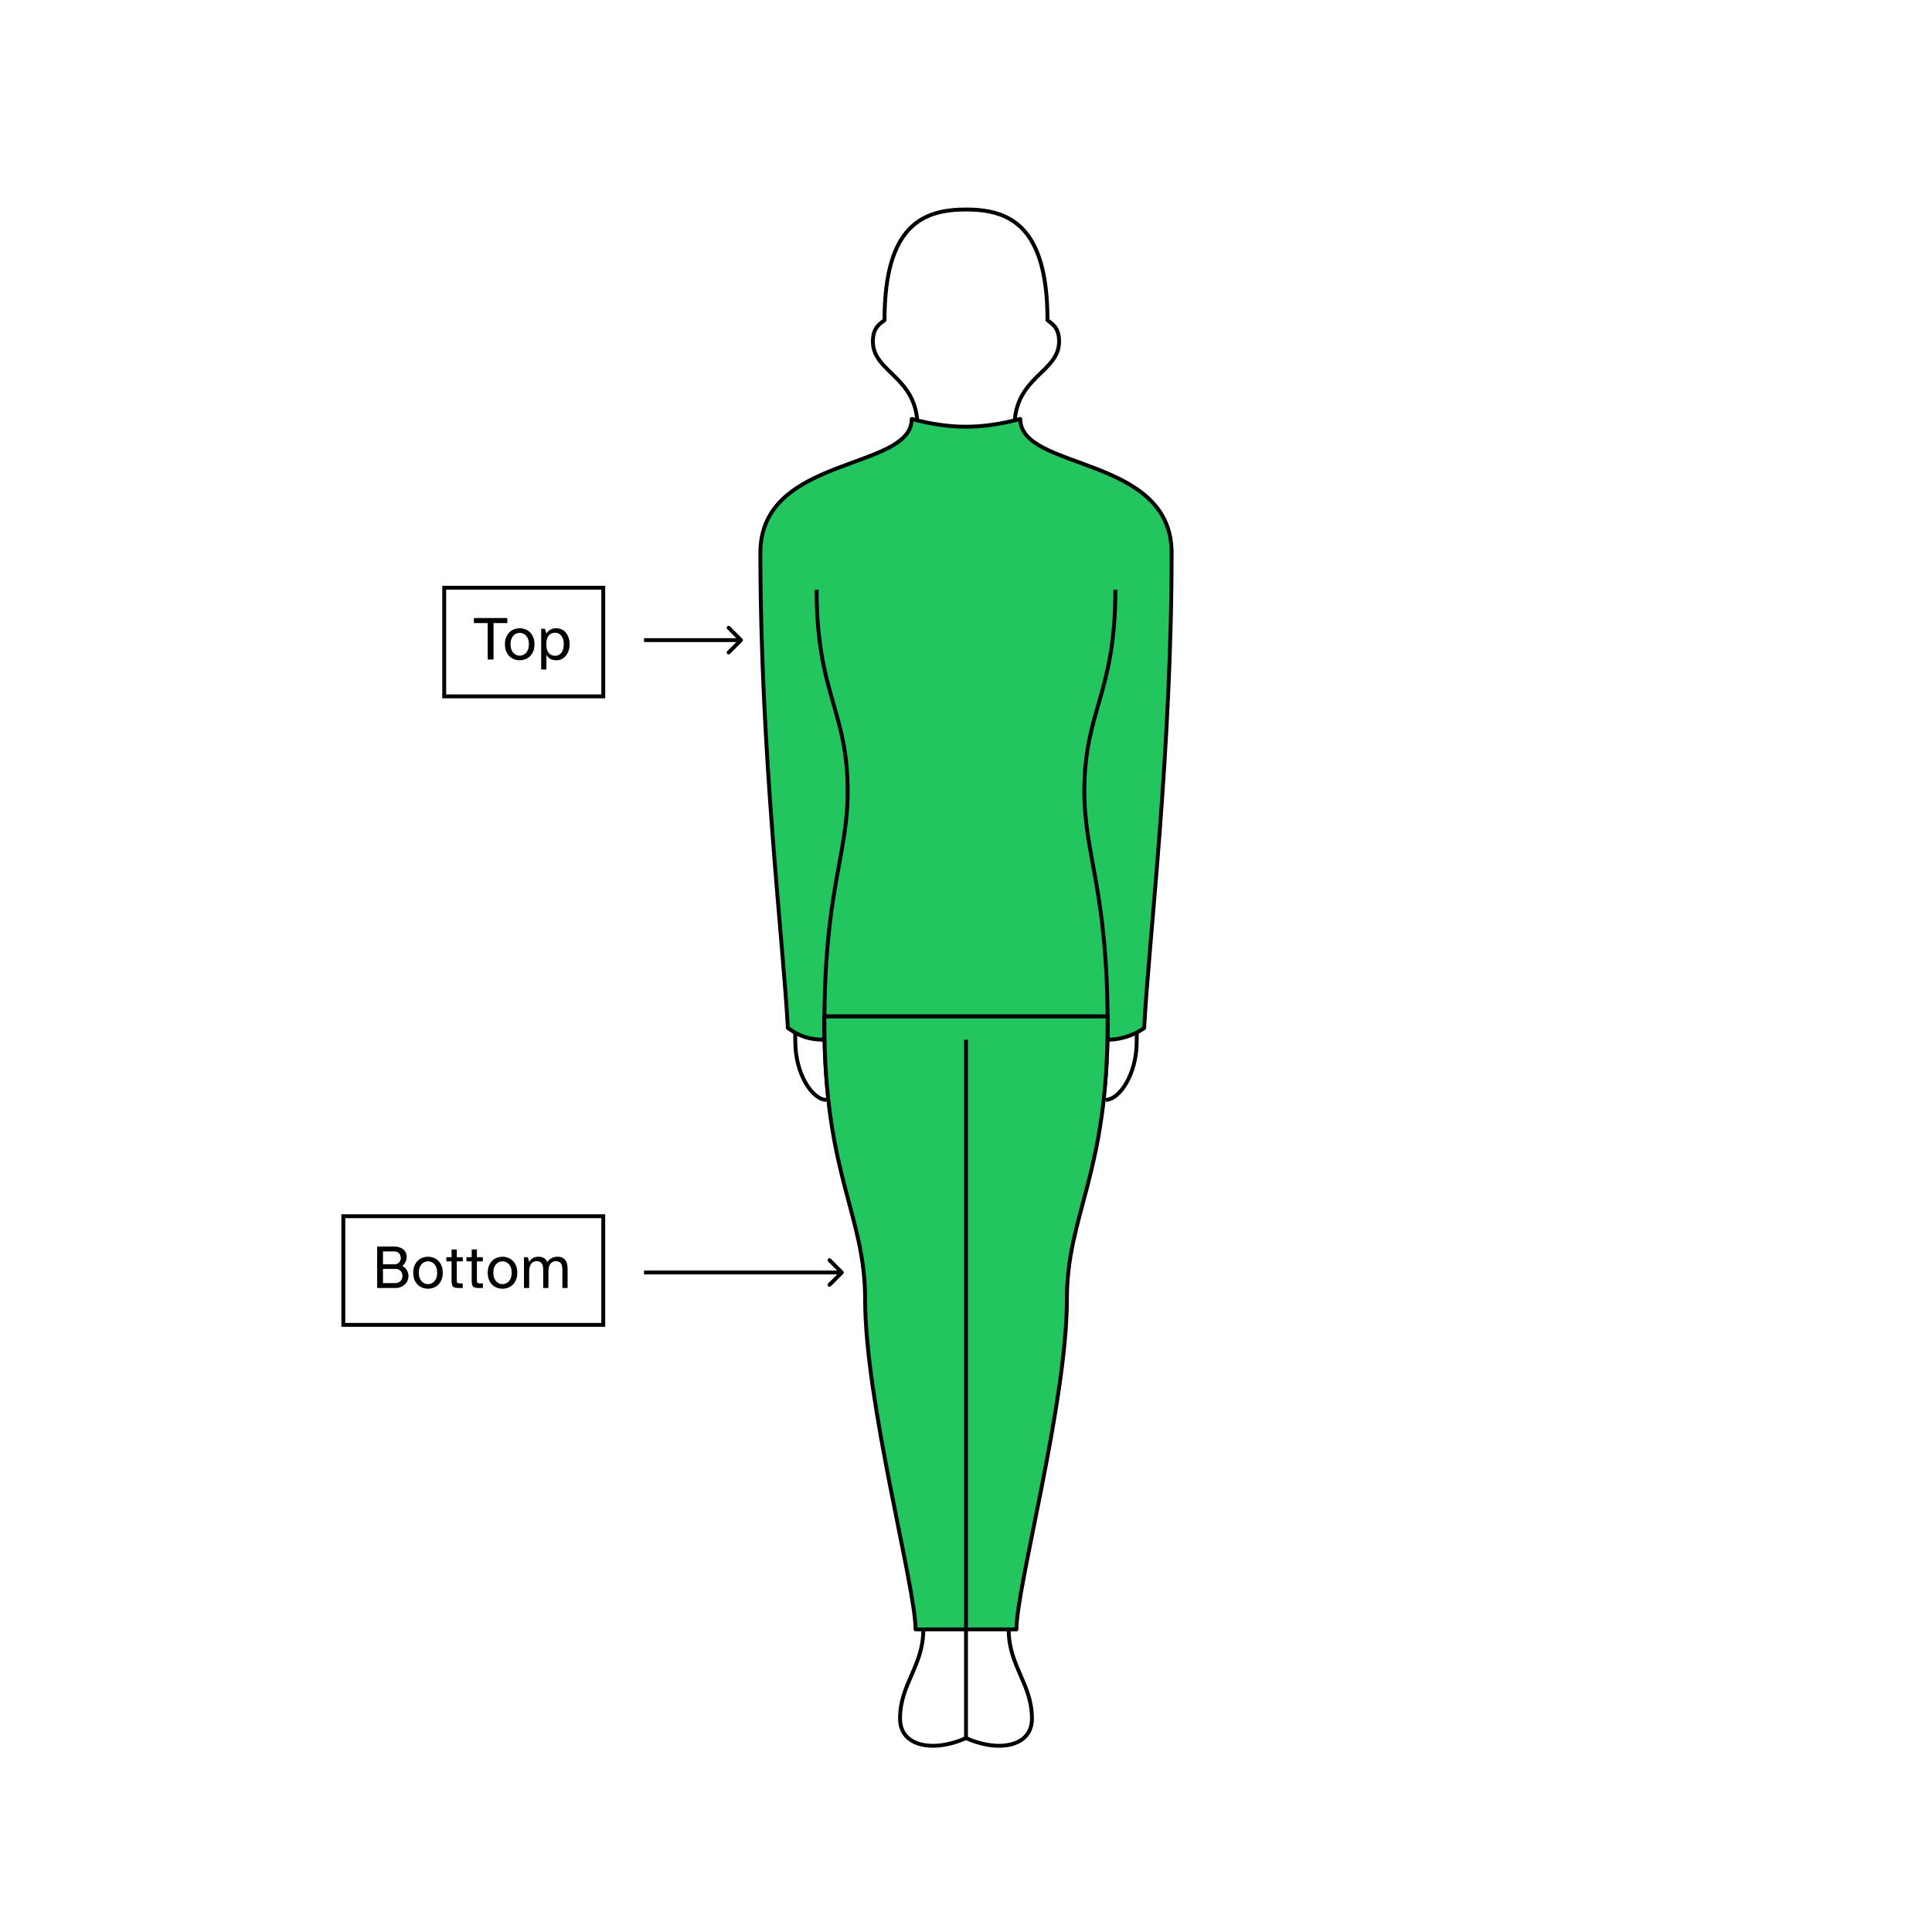 <svg width="498" height="498" viewBox="0 0 498 498" fill="none" xmlns="http://www.w3.org/2000/svg">
<path d="M249 54C260 54 270 58 270 82.5C270.833 83.333 273 84.1 273 88C273 96.1 261.5 97 261.5 110C261.5 123 300 119 300 143.5C300 199 293 251.278 293 268.5C293 277 288.5 283.5 285 283.5" stroke="currentColor"/>
<path d="M249 54C238 54 228 58 228 82.5C227.167 83.333 225 84.1 225 88C225 96.1 236.5 97 236.5 110C236.5 123 198 119 198 143.5C198 199 205 251.278 205 268.5C205 277 209.5 283.5 213 283.5" stroke="currentColor"/>
<path d="M302 142.489C302 117.266 262.99 121.384 262.99 108C252.93 110.623 245.245 110.691 235.01 108C235.01 121.384 196 117.266 196 142.489C196 194.061 201.927 242.932 203.081 265C204.721 266 207 268 212.5 268V262H285.5V268C291 268 294.919 265 294.919 265C296.073 242.932 302 194.061 302 142.489Z" fill="#22c55e" stroke="currentColor" stroke-linejoin="round"/>
<path d="M287.5 152C287.5 179 279.5 183 279.5 204C279.5 220.5 285.5 229.5 285.5 264C285.5 303 274 313 274 335C274 361.5 260 409 260 420C260 429.5 266 434 266 443C266 448 262 450 257.5 450C253 450 249 448 249 448" stroke="currentColor"/>
<path d="M210.5 152C210.5 179 218.5 183 218.5 204C218.5 220.5 212.5 229.5 212.5 264C212.5 303 224 313 224 335C224 361.5 238 409 238 420C238 429.5 232 434 232 443C232 448 236 450 240.5 450C245 450 249 448 249 448" stroke="currentColor"/>
<path d="M275 335C275 313 285.5 303 285.5 264V262H212.5V264C212.5 303 223 313 223 335C223 361.5 236 409 236 420H262C262 409 275 361.5 275 335Z" fill="#22c55e" stroke="currentColor" stroke-linejoin="round"/>
<path d="M249 268V448" stroke="currentColor"/>
<path d="M191.354 165.354C191.549 165.158 191.549 164.842 191.354 164.646L188.172 161.464C187.976 161.269 187.66 161.269 187.464 161.464C187.269 161.66 187.269 161.976 187.464 162.172L190.293 165L187.464 167.828C187.269 168.024 187.269 168.34 187.464 168.536C187.66 168.731 187.976 168.731 188.172 168.536L191.354 165.354ZM166 165.5L191 165.5L191 164.5L166 164.5L166 165.5Z" fill="currentColor"/>
<path d="M122.16 159.312H130.768V160.608H127.216V170H125.712V160.608H122.16V159.312ZM130.155 166.064C130.155 165.349 130.267 164.731 130.491 164.208C130.715 163.685 131.008 163.259 131.371 162.928C131.734 162.587 132.139 162.336 132.587 162.176C133.046 162.016 133.504 161.936 133.963 161.936C134.422 161.936 134.875 162.016 135.323 162.176C135.782 162.336 136.192 162.587 136.555 162.928C136.918 163.259 137.211 163.685 137.435 164.208C137.659 164.731 137.771 165.349 137.771 166.064C137.771 166.779 137.659 167.397 137.435 167.92C137.211 168.443 136.918 168.875 136.555 169.216C136.192 169.547 135.782 169.792 135.323 169.952C134.875 170.112 134.422 170.192 133.963 170.192C133.504 170.192 133.046 170.112 132.587 169.952C132.139 169.792 131.734 169.547 131.371 169.216C131.008 168.875 130.715 168.443 130.491 167.92C130.267 167.397 130.155 166.779 130.155 166.064ZM131.595 166.064C131.595 166.576 131.664 167.019 131.803 167.392C131.942 167.755 132.123 168.059 132.347 168.304C132.571 168.539 132.822 168.715 133.099 168.832C133.387 168.949 133.675 169.008 133.963 169.008C134.251 169.008 134.534 168.949 134.811 168.832C135.099 168.715 135.355 168.539 135.579 168.304C135.803 168.059 135.984 167.755 136.123 167.392C136.262 167.019 136.331 166.576 136.331 166.064C136.331 165.552 136.262 165.109 136.123 164.736C135.984 164.363 135.803 164.059 135.579 163.824C135.355 163.579 135.099 163.403 134.811 163.296C134.534 163.179 134.251 163.12 133.963 163.12C133.675 163.12 133.387 163.179 133.099 163.296C132.822 163.403 132.571 163.579 132.347 163.824C132.123 164.059 131.942 164.363 131.803 164.736C131.664 165.109 131.595 165.552 131.595 166.064ZM139.495 162.064H140.471L140.839 163.312C141.084 162.896 141.415 162.565 141.831 162.32C142.258 162.064 142.786 161.936 143.415 161.936C143.863 161.936 144.295 162.027 144.711 162.208C145.127 162.389 145.49 162.656 145.799 163.008C146.108 163.36 146.354 163.792 146.535 164.304C146.727 164.816 146.823 165.403 146.823 166.064C146.823 166.715 146.727 167.296 146.535 167.808C146.354 168.32 146.108 168.752 145.799 169.104C145.49 169.456 145.127 169.728 144.711 169.92C144.295 170.101 143.863 170.192 143.415 170.192C142.786 170.192 142.258 170.069 141.831 169.824C141.415 169.568 141.084 169.227 140.839 168.8V172.576H139.495V162.064ZM143.063 169.04C143.746 169.04 144.29 168.784 144.695 168.272C145.111 167.749 145.319 167.013 145.319 166.064C145.319 165.115 145.111 164.384 144.695 163.872C144.29 163.349 143.746 163.088 143.063 163.088C142.38 163.088 141.831 163.349 141.415 163.872C141.01 164.384 140.807 165.115 140.807 166.064C140.807 167.013 141.01 167.749 141.415 168.272C141.831 168.784 142.38 169.04 143.063 169.04Z" fill="currentColor"/>
<rect x="114.5" y="151.5" width="41" height="28" stroke="currentColor"/>
<path d="M217.354 328.354C217.549 328.158 217.549 327.842 217.354 327.646L214.172 324.464C213.976 324.269 213.66 324.269 213.464 324.464C213.269 324.66 213.269 324.976 213.464 325.172L216.293 328L213.464 330.828C213.269 331.024 213.269 331.34 213.464 331.536C213.66 331.731 213.976 331.731 214.172 331.536L217.354 328.354ZM166 328.5L217 328.5L217 327.5L166 327.5L166 328.5Z" fill="currentColor"/>
<path d="M97.216 321.312H101.52C102.096 321.312 102.592 321.387 103.008 321.536C103.435 321.685 103.781 321.883 104.048 322.128C104.315 322.373 104.512 322.656 104.64 322.976C104.768 323.296 104.832 323.627 104.832 323.968C104.832 324.395 104.736 324.816 104.544 325.232C104.352 325.648 104.075 326.011 103.712 326.32C104.245 326.597 104.64 326.976 104.896 327.456C105.163 327.925 105.296 328.416 105.296 328.928C105.296 329.312 105.221 329.691 105.072 330.064C104.923 330.427 104.699 330.752 104.4 331.04C104.112 331.328 103.749 331.563 103.312 331.744C102.875 331.915 102.363 332 101.776 332H97.216V321.312ZM98.72 327.072V330.736H101.936C102.235 330.736 102.496 330.683 102.72 330.576C102.944 330.469 103.131 330.331 103.28 330.16C103.44 329.979 103.557 329.781 103.632 329.568C103.707 329.344 103.744 329.115 103.744 328.88C103.744 328.656 103.707 328.437 103.632 328.224C103.557 328 103.44 327.803 103.28 327.632C103.131 327.461 102.944 327.328 102.72 327.232C102.496 327.125 102.229 327.072 101.92 327.072H98.72ZM98.72 322.576V325.888H101.68C101.957 325.888 102.197 325.84 102.4 325.744C102.603 325.648 102.768 325.525 102.896 325.376C103.035 325.227 103.136 325.056 103.2 324.864C103.275 324.661 103.312 324.459 103.312 324.256C103.312 324.043 103.275 323.84 103.2 323.648C103.136 323.445 103.035 323.264 102.896 323.104C102.757 322.944 102.587 322.816 102.384 322.72C102.181 322.624 101.947 322.576 101.68 322.576H98.72ZM106.514 328.064C106.514 327.349 106.626 326.731 106.85 326.208C107.074 325.685 107.368 325.259 107.73 324.928C108.093 324.587 108.498 324.336 108.946 324.176C109.405 324.016 109.864 323.936 110.322 323.936C110.781 323.936 111.234 324.016 111.682 324.176C112.141 324.336 112.552 324.587 112.914 324.928C113.277 325.259 113.57 325.685 113.794 326.208C114.018 326.731 114.13 327.349 114.13 328.064C114.13 328.779 114.018 329.397 113.794 329.92C113.57 330.443 113.277 330.875 112.914 331.216C112.552 331.547 112.141 331.792 111.682 331.952C111.234 332.112 110.781 332.192 110.322 332.192C109.864 332.192 109.405 332.112 108.946 331.952C108.498 331.792 108.093 331.547 107.73 331.216C107.368 330.875 107.074 330.443 106.85 329.92C106.626 329.397 106.514 328.779 106.514 328.064ZM107.954 328.064C107.954 328.576 108.024 329.019 108.162 329.392C108.301 329.755 108.482 330.059 108.706 330.304C108.93 330.539 109.181 330.715 109.458 330.832C109.746 330.949 110.034 331.008 110.322 331.008C110.61 331.008 110.893 330.949 111.17 330.832C111.458 330.715 111.714 330.539 111.938 330.304C112.162 330.059 112.344 329.755 112.482 329.392C112.621 329.019 112.69 328.576 112.69 328.064C112.69 327.552 112.621 327.109 112.482 326.736C112.344 326.363 112.162 326.059 111.938 325.824C111.714 325.579 111.458 325.403 111.17 325.296C110.893 325.179 110.61 325.12 110.322 325.12C110.034 325.12 109.746 325.179 109.458 325.296C109.181 325.403 108.93 325.579 108.706 325.824C108.482 326.059 108.301 326.363 108.162 326.736C108.024 327.109 107.954 327.552 107.954 328.064ZM116.398 324.064V322.064H117.742V324.064H119.278V325.136H117.742V329.792C117.742 329.995 117.748 330.165 117.758 330.304C117.769 330.432 117.801 330.533 117.854 330.608C117.918 330.683 118.004 330.736 118.11 330.768C118.217 330.8 118.366 330.816 118.558 330.816H119.278V332H118.27C117.886 332 117.572 331.973 117.326 331.92C117.092 331.867 116.905 331.771 116.766 331.632C116.628 331.483 116.532 331.28 116.478 331.024C116.425 330.768 116.398 330.432 116.398 330.016V325.136H115.054V324.064H116.398ZM121.586 324.064V322.064H122.93V324.064H124.466V325.136H122.93V329.792C122.93 329.995 122.935 330.165 122.946 330.304C122.957 330.432 122.989 330.533 123.042 330.608C123.106 330.683 123.191 330.736 123.298 330.768C123.405 330.8 123.554 330.816 123.746 330.816H124.466V332H123.458C123.074 332 122.759 331.973 122.514 331.92C122.279 331.867 122.093 331.771 121.954 331.632C121.815 331.483 121.719 331.28 121.666 331.024C121.613 330.768 121.586 330.432 121.586 330.016V325.136H120.242V324.064H121.586ZM125.717 328.064C125.717 327.349 125.829 326.731 126.053 326.208C126.277 325.685 126.571 325.259 126.933 324.928C127.296 324.587 127.701 324.336 128.149 324.176C128.608 324.016 129.067 323.936 129.525 323.936C129.984 323.936 130.437 324.016 130.885 324.176C131.344 324.336 131.755 324.587 132.117 324.928C132.48 325.259 132.773 325.685 132.997 326.208C133.221 326.731 133.333 327.349 133.333 328.064C133.333 328.779 133.221 329.397 132.997 329.92C132.773 330.443 132.48 330.875 132.117 331.216C131.755 331.547 131.344 331.792 130.885 331.952C130.437 332.112 129.984 332.192 129.525 332.192C129.067 332.192 128.608 332.112 128.149 331.952C127.701 331.792 127.296 331.547 126.933 331.216C126.571 330.875 126.277 330.443 126.053 329.92C125.829 329.397 125.717 328.779 125.717 328.064ZM127.157 328.064C127.157 328.576 127.227 329.019 127.365 329.392C127.504 329.755 127.685 330.059 127.909 330.304C128.133 330.539 128.384 330.715 128.661 330.832C128.949 330.949 129.237 331.008 129.525 331.008C129.813 331.008 130.096 330.949 130.373 330.832C130.661 330.715 130.917 330.539 131.141 330.304C131.365 330.059 131.547 329.755 131.685 329.392C131.824 329.019 131.893 328.576 131.893 328.064C131.893 327.552 131.824 327.109 131.685 326.736C131.547 326.363 131.365 326.059 131.141 325.824C130.917 325.579 130.661 325.403 130.373 325.296C130.096 325.179 129.813 325.12 129.525 325.12C129.237 325.12 128.949 325.179 128.661 325.296C128.384 325.403 128.133 325.579 127.909 325.824C127.685 326.059 127.504 326.363 127.365 326.736C127.227 327.109 127.157 327.552 127.157 328.064ZM135.058 324.064H136.049L136.402 325.264C136.626 324.891 136.93 324.576 137.314 324.32C137.698 324.064 138.188 323.936 138.786 323.936C139.394 323.936 139.879 324.059 140.242 324.304C140.615 324.549 140.892 324.891 141.074 325.328C141.394 324.837 141.778 324.485 142.226 324.272C142.684 324.048 143.191 323.936 143.746 323.936C144.204 323.936 144.594 324.011 144.914 324.16C145.244 324.309 145.511 324.517 145.714 324.784C145.916 325.051 146.066 325.371 146.162 325.744C146.258 326.117 146.306 326.528 146.306 326.976V332H144.962V327.376C144.962 327.067 144.94 326.779 144.898 326.512C144.866 326.235 144.786 325.989 144.658 325.776C144.54 325.563 144.37 325.397 144.146 325.28C143.932 325.152 143.639 325.088 143.266 325.088C142.69 325.088 142.226 325.312 141.874 325.76C141.532 326.197 141.362 326.843 141.362 327.696V332H140.018V327.376C140.018 327.067 139.996 326.779 139.954 326.512C139.911 326.235 139.831 325.989 139.714 325.776C139.596 325.563 139.426 325.397 139.202 325.28C138.978 325.152 138.684 325.088 138.322 325.088C137.746 325.088 137.282 325.312 136.93 325.76C136.578 326.197 136.402 326.843 136.402 327.696V332H135.058V324.064Z" fill="currentColor"/>
<rect x="88.5" y="313.5" width="67" height="28" stroke="currentColor"/>
</svg>
